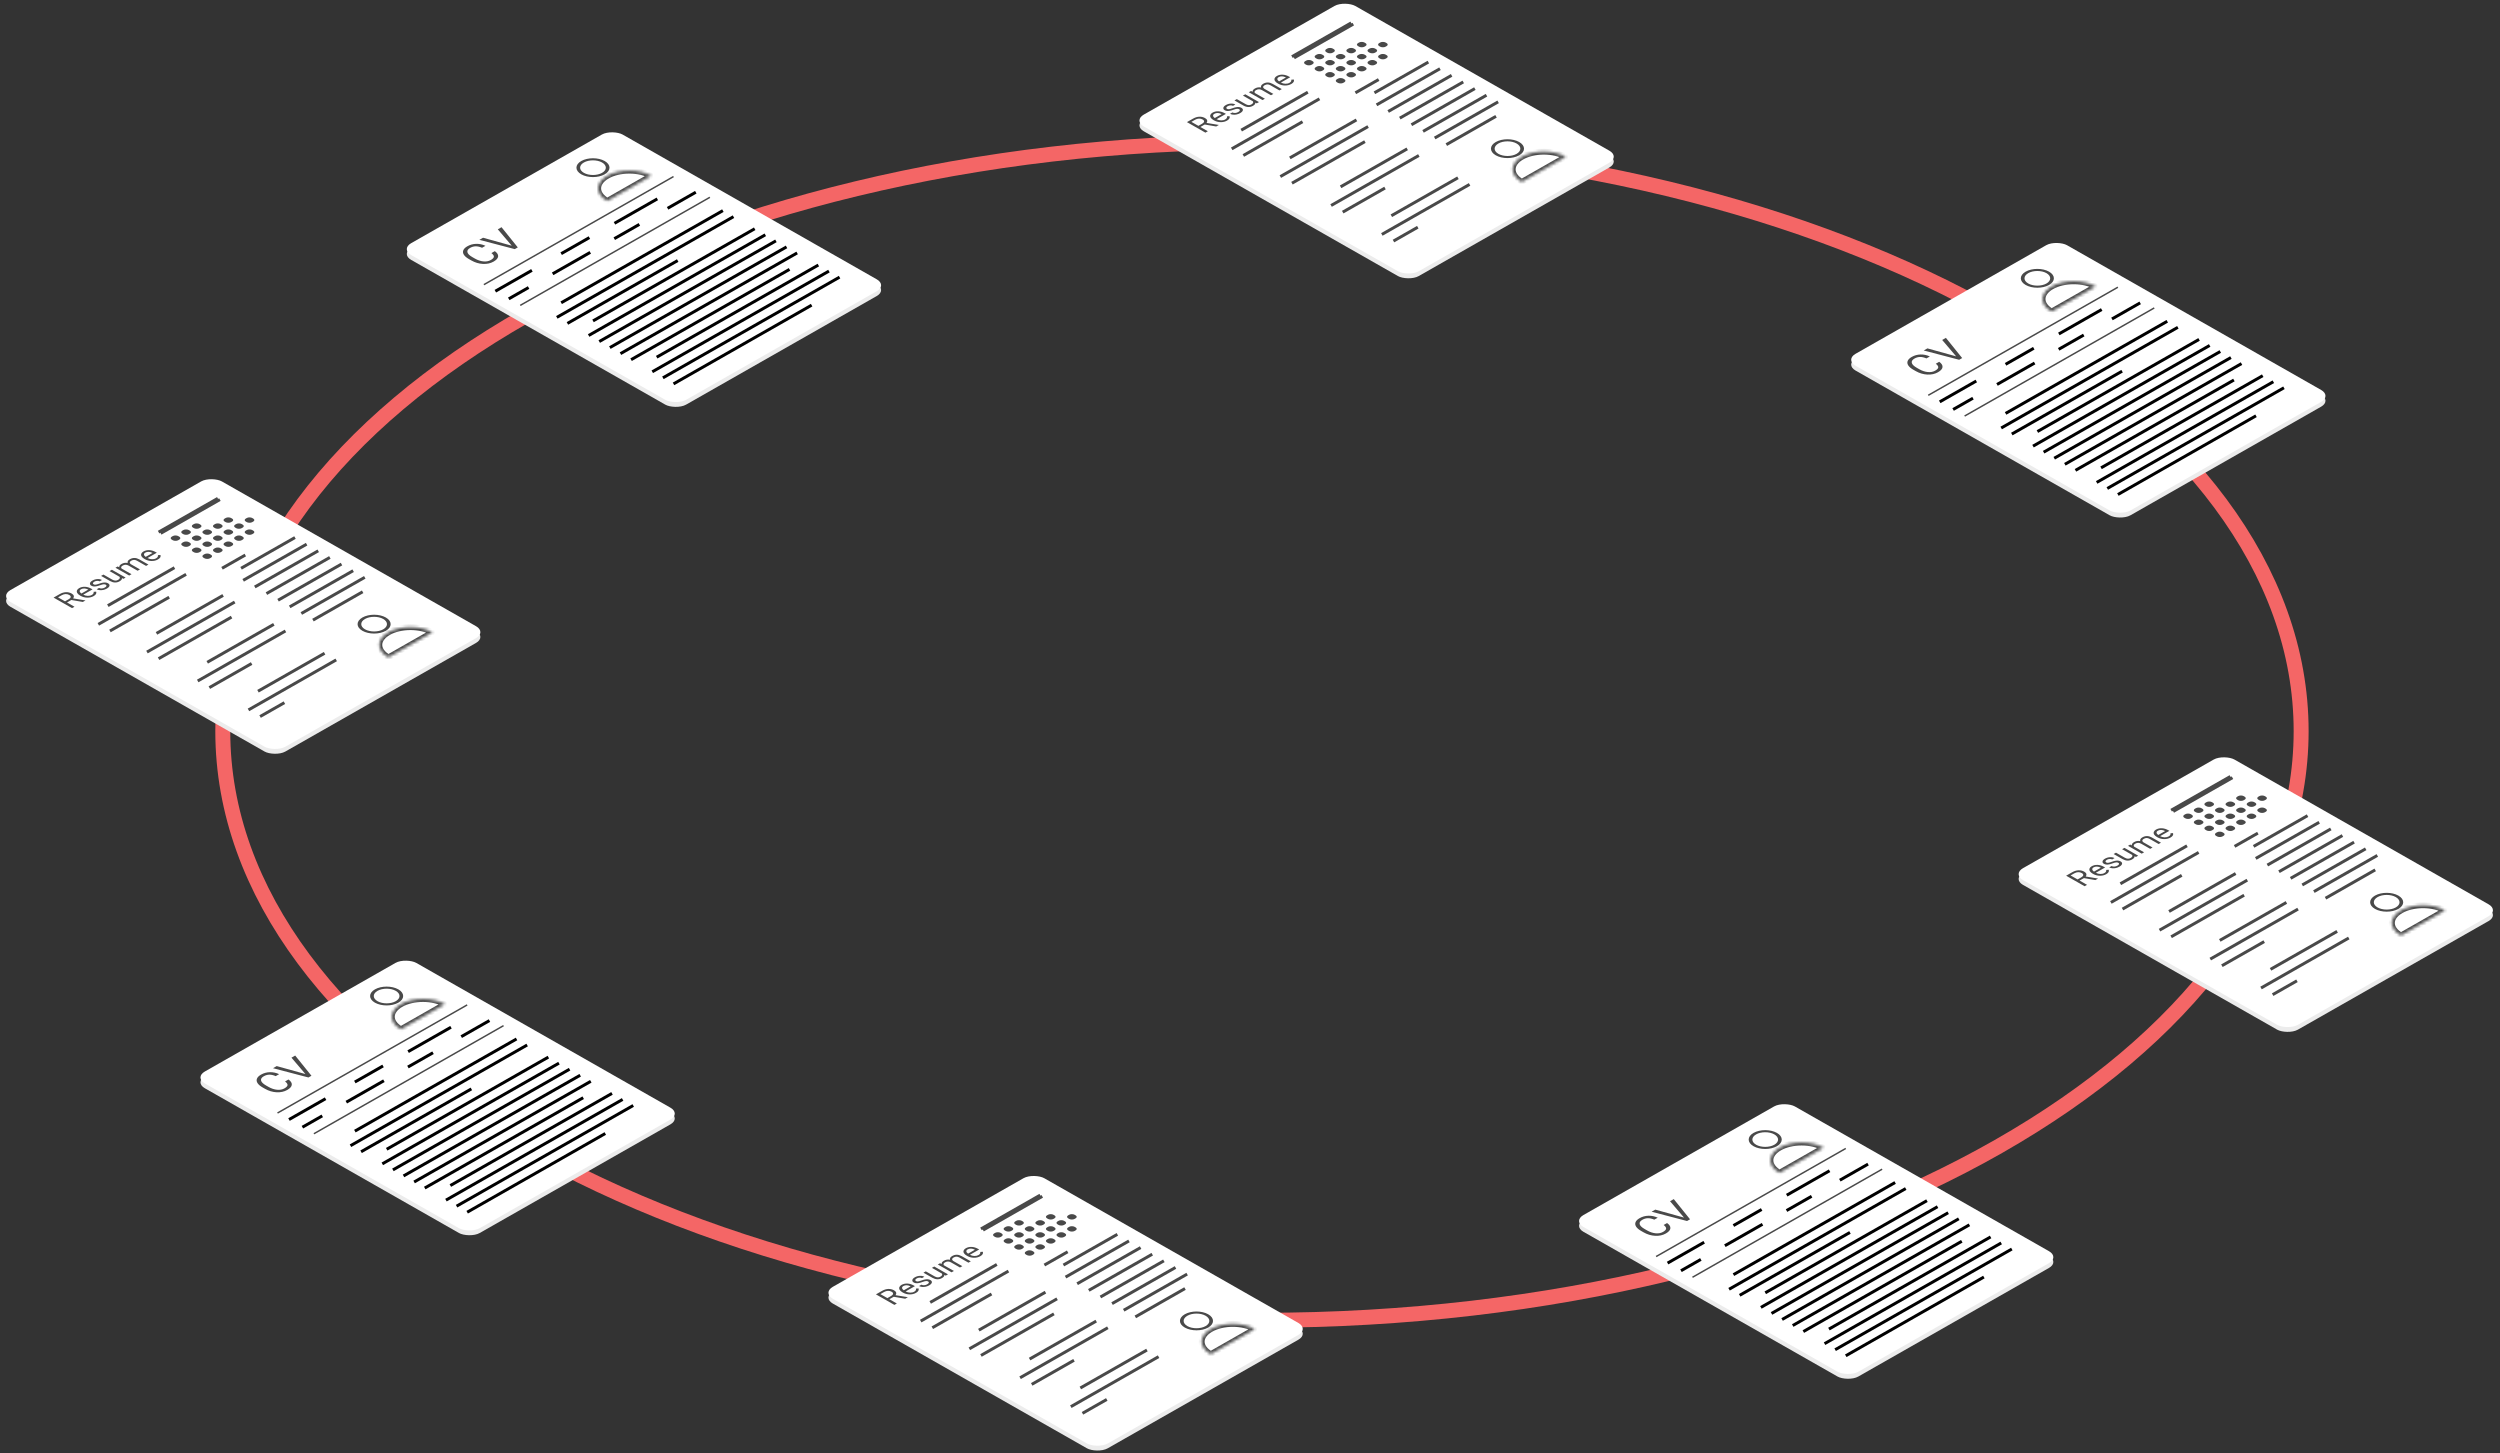 <svg width="836" height="486" viewBox="0 0 836 486" fill="none" xmlns="http://www.w3.org/2000/svg">
<rect x="0" y="0" width="836" height="486" fill="#333333" stroke="none"/>
<path d="M769.5 244.5C769.5 298.303 731.217 347.504 668.249 383.396C605.353 419.247 518.296 441.5 422 441.5C325.704 441.5 238.647 419.247 175.751 383.396C112.783 347.504 74.5 298.303 74.5 244.5C74.5 190.697 112.783 141.496 175.751 105.604C238.647 69.754 325.704 47.5 422 47.5C518.296 47.5 605.353 69.754 668.249 105.604C731.217 141.496 769.5 190.697 769.5 244.5Z" stroke="#F46666" stroke-width="5"/>
<rect width="81.391" height="105.808" rx="4" transform="matrix(0.869 -0.495 0.869 0.495 0 200.917)" fill="#ECECEC"/>
<rect width="81.391" height="105.808" rx="4" transform="matrix(0.869 -0.495 0.869 0.495 0 199.305)" fill="white"/>
<path d="M23.859 200.638L22.408 201.465L24.907 202.889L24.088 203.356L17.911 199.835L19.956 198.67C20.652 198.273 21.345 198.059 22.035 198.026C22.727 197.993 23.377 198.148 23.982 198.493C24.366 198.712 24.597 198.963 24.673 199.245C24.752 199.526 24.677 199.812 24.448 200.104L28.521 200.771L28.572 200.8L27.698 201.298L23.859 200.638ZM21.742 201.085L22.993 200.372C23.398 200.141 23.614 199.899 23.642 199.644C23.674 199.388 23.514 199.16 23.163 198.96C22.781 198.742 22.374 198.641 21.941 198.655C21.512 198.668 21.08 198.796 20.648 199.04L19.4 199.75L21.742 201.085ZM31.312 199.335C30.69 199.689 29.98 199.862 29.183 199.852C28.382 199.841 27.64 199.64 26.956 199.25L26.811 199.168C26.356 198.908 26.036 198.628 25.852 198.326C25.669 198.022 25.632 197.723 25.742 197.432C25.852 197.137 26.09 196.885 26.455 196.677C27.052 196.337 27.712 196.185 28.436 196.22C29.16 196.256 29.888 196.482 30.621 196.9L30.947 197.086L27.838 198.858C28.302 199.11 28.799 199.244 29.331 199.26C29.863 199.273 30.324 199.168 30.714 198.945C30.991 198.787 31.169 198.621 31.248 198.447C31.328 198.273 31.346 198.092 31.304 197.903L32.156 197.843C32.363 198.399 32.081 198.896 31.312 199.335ZM27.1 197.045C26.783 197.225 26.633 197.443 26.65 197.698C26.664 197.951 26.854 198.21 27.218 198.476L29.518 197.166L29.458 197.132C29.037 196.917 28.621 196.803 28.211 196.788C27.798 196.772 27.428 196.858 27.1 197.045ZM35.385 195.529C35.172 195.408 34.928 195.36 34.651 195.386C34.373 195.409 33.993 195.509 33.51 195.688C33.029 195.866 32.612 195.987 32.258 196.053C31.907 196.118 31.593 196.136 31.316 196.107C31.042 196.076 30.792 195.996 30.566 195.867C30.189 195.653 30.03 195.381 30.086 195.052C30.145 194.722 30.423 194.416 30.918 194.134C31.438 193.837 31.994 193.673 32.585 193.643C33.179 193.61 33.685 193.714 34.103 193.952L33.314 194.402C33.099 194.279 32.822 194.226 32.483 194.242C32.146 194.257 31.84 194.343 31.562 194.501C31.277 194.664 31.116 194.827 31.079 194.989C31.042 195.152 31.124 195.291 31.325 195.405C31.514 195.513 31.732 195.552 31.978 195.521C32.224 195.491 32.586 195.389 33.064 195.217C33.545 195.043 33.968 194.921 34.332 194.852C34.697 194.782 35.024 194.764 35.312 194.796C35.601 194.825 35.868 194.91 36.114 195.05C36.524 195.284 36.69 195.565 36.61 195.894C36.528 196.221 36.226 196.534 35.703 196.832C35.335 197.042 34.945 197.19 34.532 197.277C34.119 197.364 33.716 197.387 33.323 197.347C32.93 197.303 32.597 197.204 32.326 197.05L33.111 196.602C33.388 196.744 33.702 196.804 34.053 196.781C34.403 196.755 34.74 196.651 35.062 196.467C35.359 196.298 35.537 196.128 35.597 195.959C35.656 195.787 35.585 195.643 35.385 195.529ZM40.789 193.319C40.843 193.697 40.574 194.055 39.983 194.392C39.494 194.671 38.979 194.803 38.439 194.789C37.899 194.771 37.349 194.604 36.789 194.288L33.802 192.586L34.587 192.139L37.552 193.829C38.248 194.225 38.879 194.262 39.444 193.94C40.044 193.598 40.219 193.244 39.97 192.876L36.632 190.973L37.416 190.526L42.006 193.142L41.26 193.568L40.789 193.319ZM39.351 189.423L39.881 189.701C39.822 189.284 40.078 188.912 40.649 188.587C41.291 188.221 41.974 188.112 42.698 188.26C42.63 188.047 42.65 187.833 42.757 187.617C42.867 187.399 43.09 187.195 43.423 187.005C44.43 186.431 45.475 186.444 46.558 187.042L49.634 188.795L48.849 189.242L45.82 187.515C45.492 187.328 45.172 187.232 44.861 187.225C44.547 187.217 44.214 187.314 43.86 187.515C43.569 187.682 43.415 187.869 43.398 188.079C43.378 188.287 43.5 188.483 43.763 188.669L46.808 190.405L46.019 190.855L43.012 189.14C42.344 188.76 41.684 188.756 41.031 189.128C40.516 189.422 40.383 189.747 40.632 190.105L43.983 192.015L43.198 192.463L38.608 189.846L39.351 189.423ZM52.811 187.08C52.189 187.435 51.479 187.607 50.681 187.598C49.881 187.586 49.139 187.386 48.454 186.996L48.31 186.913C47.855 186.654 47.535 186.373 47.351 186.072C47.167 185.767 47.131 185.469 47.241 185.177C47.351 184.882 47.589 184.631 47.954 184.423C48.55 184.083 49.211 183.93 49.935 183.966C50.659 184.001 51.387 184.228 52.12 184.645L52.446 184.832L49.337 186.604C49.8 186.855 50.298 186.989 50.83 187.005C51.361 187.018 51.822 186.913 52.213 186.691C52.49 186.533 52.668 186.367 52.747 186.193C52.827 186.019 52.845 185.837 52.802 185.649L53.655 185.588C53.861 186.144 53.58 186.642 52.811 187.08ZM48.599 184.79C48.282 184.971 48.132 185.189 48.149 185.443C48.163 185.696 48.352 185.956 48.717 186.222L51.017 184.911L50.957 184.877C50.536 184.663 50.12 184.549 49.71 184.534C49.297 184.518 48.927 184.603 48.599 184.79Z" fill="#494949"/>
<path d="M36.062 202.529L58.336 189.833M32.88 208.777L62.225 192.05M36.769 210.994L56.568 199.708M52.326 211.8L74.6 199.104M49.144 218.047L78.489 201.32M53.033 220.264L77.428 206.358M69.296 221.473L91.57 208.777M66.114 227.72L95.459 210.994M70.003 229.937L84.145 221.876M86.267 231.146L108.541 218.45M83.085 237.393L112.43 220.667M86.974 239.61L95.106 234.975M53.033 177.943L72.832 166.658M53.74 178.346L73.539 167.061M74.246 190.035L82.024 185.601M80.61 190.035L98.641 179.757M81.317 194.065L102.53 181.974M85.206 196.282L106.419 184.191M89.095 198.499L110.308 186.407M92.984 200.716L114.198 188.624M96.873 202.933L118.087 190.841M100.762 205.149L121.976 193.058M104.652 207.366L121.269 197.894" stroke="#494949"/>
<rect width="2.442" height="2.442" rx="1" transform="matrix(0.869 -0.495 0.869 0.495 56.568 179.959)" fill="#494949"/>
<rect width="2.442" height="2.442" rx="1" transform="matrix(0.869 -0.495 0.869 0.495 60.104 177.943)" fill="#494949"/>
<rect width="2.442" height="2.442" rx="1" transform="matrix(0.869 -0.495 0.869 0.495 63.64 175.928)" fill="#494949"/>
<rect width="2.442" height="2.442" rx="1" transform="matrix(0.869 -0.495 0.869 0.495 60.104 181.974)" fill="#494949"/>
<rect width="2.442" height="2.442" rx="1" transform="matrix(0.869 -0.495 0.869 0.495 63.64 179.959)" fill="#494949"/>
<rect width="2.442" height="2.442" rx="1" transform="matrix(0.869 -0.495 0.869 0.495 67.175 177.943)" fill="#494949"/>
<rect width="2.442" height="2.442" rx="1" transform="matrix(0.869 -0.495 0.869 0.495 70.71 175.928)" fill="#494949"/>
<rect width="2.442" height="2.442" rx="1" transform="matrix(0.869 -0.495 0.869 0.495 74.246 173.913)" fill="#494949"/>
<rect width="2.442" height="2.442" rx="1" transform="matrix(0.869 -0.495 0.869 0.495 63.64 183.989)" fill="#494949"/>
<rect width="2.442" height="2.442" rx="1" transform="matrix(0.869 -0.495 0.869 0.495 67.175 181.974)" fill="#494949"/>
<rect width="2.442" height="2.442" rx="1" transform="matrix(0.869 -0.495 0.869 0.495 70.711 179.959)" fill="#494949"/>
<rect width="2.442" height="2.442" rx="1" transform="matrix(0.869 -0.495 0.869 0.495 74.246 177.943)" fill="#494949"/>
<rect width="2.442" height="2.442" rx="1" transform="matrix(0.869 -0.495 0.869 0.495 77.782 175.928)" fill="#494949"/>
<rect width="2.442" height="2.442" rx="1" transform="matrix(0.869 -0.495 0.869 0.495 81.317 173.913)" fill="#494949"/>
<rect width="2.442" height="2.442" rx="1" transform="matrix(0.869 -0.495 0.869 0.495 67.175 186.004)" fill="#494949"/>
<rect width="2.442" height="2.442" rx="1" transform="matrix(0.869 -0.495 0.869 0.495 70.711 183.989)" fill="#494949"/>
<rect width="2.442" height="2.442" rx="1" transform="matrix(0.869 -0.495 0.869 0.495 74.247 181.974)" fill="#494949"/>
<rect width="2.442" height="2.442" rx="1" transform="matrix(0.869 -0.495 0.869 0.495 77.782 179.959)" fill="#494949"/>
<rect width="2.442" height="2.442" rx="1" transform="matrix(0.869 -0.495 0.869 0.495 81.317 177.943)" fill="#494949"/>
<mask id="path-25-inside-1" fill="white">
<path d="M144.652 211.438C142.693 210.321 140.037 209.694 137.267 209.694C134.497 209.694 131.841 210.321 129.883 211.438C127.924 212.554 126.824 214.068 126.824 215.647C126.824 217.226 127.924 218.74 129.883 219.856L137.267 215.647L144.652 211.438Z"/>
</mask>
<path d="M144.652 211.438C142.693 210.321 140.037 209.694 137.267 209.694C134.497 209.694 131.841 210.321 129.883 211.438C127.924 212.554 126.824 214.068 126.824 215.647C126.824 217.226 127.924 218.74 129.883 219.856L137.267 215.647L144.652 211.438Z" stroke="#494949" stroke-width="2" mask="url(#path-25-inside-1)"/>
<circle r="4" transform="matrix(0.869 -0.495 0.869 0.495 125.104 208.714)" stroke="#494949"/>
<rect width="81.391" height="105.808" rx="4" transform="matrix(0.869 -0.495 0.869 0.495 673 293.917)" fill="#ECECEC"/>
<rect width="81.391" height="105.808" rx="4" transform="matrix(0.869 -0.495 0.869 0.495 673 292.305)" fill="white"/>
<path d="M696.859 293.638L695.408 294.465L697.907 295.889L697.088 296.356L690.912 292.835L692.957 291.67C693.652 291.273 694.345 291.059 695.035 291.026C695.728 290.993 696.377 291.148 696.982 291.493C697.367 291.712 697.597 291.963 697.674 292.245C697.753 292.526 697.678 292.812 697.449 293.104L701.521 293.771L701.572 293.8L700.698 294.298L696.859 293.638ZM694.742 294.085L695.994 293.372C696.398 293.141 696.615 292.899 696.643 292.644C696.674 292.388 696.514 292.16 696.164 291.96C695.782 291.742 695.375 291.641 694.942 291.655C694.512 291.668 694.081 291.796 693.648 292.04L692.401 292.75L694.742 294.085ZM704.313 292.335C703.69 292.689 702.981 292.862 702.183 292.852C701.383 292.841 700.64 292.64 699.956 292.25L699.812 292.168C699.356 291.908 699.037 291.628 698.853 291.326C698.669 291.022 698.632 290.723 698.743 290.432C698.853 290.137 699.091 289.885 699.455 289.677C700.052 289.337 700.712 289.185 701.436 289.22C702.16 289.256 702.889 289.482 703.621 289.9L703.948 290.086L700.838 291.858C701.302 292.11 701.8 292.244 702.332 292.26C702.863 292.273 703.324 292.168 703.714 291.945C703.992 291.787 704.17 291.621 704.249 291.447C704.328 291.273 704.346 291.092 704.304 290.903L705.157 290.843C705.363 291.399 705.082 291.896 704.313 292.335ZM700.1 290.045C699.783 290.225 699.634 290.443 699.651 290.698C699.665 290.951 699.854 291.21 700.219 291.476L702.518 290.166L702.459 290.132C702.037 289.917 701.622 289.803 701.212 289.788C700.799 289.772 700.428 289.858 700.1 290.045ZM708.385 288.529C708.173 288.408 707.928 288.36 707.651 288.386C707.374 288.409 706.994 288.509 706.51 288.688C706.029 288.866 705.612 288.987 705.259 289.053C704.908 289.118 704.594 289.136 704.317 289.107C704.042 289.076 703.792 288.996 703.566 288.867C703.19 288.653 703.03 288.381 703.087 288.052C703.146 287.722 703.423 287.416 703.918 287.134C704.438 286.837 704.994 286.673 705.585 286.643C706.179 286.61 706.685 286.714 707.104 286.952L706.315 287.402C706.1 287.279 705.823 287.226 705.483 287.242C705.147 287.257 704.84 287.343 704.563 287.501C704.277 287.664 704.116 287.827 704.079 287.989C704.042 288.152 704.124 288.291 704.325 288.405C704.515 288.513 704.733 288.552 704.979 288.521C705.225 288.491 705.587 288.389 706.065 288.217C706.545 288.043 706.968 287.921 707.333 287.852C707.698 287.782 708.024 287.764 708.313 287.796C708.601 287.825 708.869 287.91 709.115 288.05C709.525 288.284 709.69 288.565 709.611 288.894C709.529 289.221 709.226 289.534 708.703 289.832C708.335 290.042 707.945 290.19 707.532 290.277C707.119 290.364 706.716 290.387 706.323 290.347C705.93 290.303 705.598 290.204 705.326 290.05L706.111 289.602C706.388 289.744 706.702 289.804 707.053 289.781C707.404 289.755 707.74 289.651 708.063 289.467C708.36 289.298 708.538 289.128 708.597 288.959C708.656 288.787 708.586 288.643 708.385 288.529ZM713.789 286.319C713.843 286.697 713.574 287.055 712.983 287.392C712.494 287.671 711.979 287.803 711.439 287.789C710.899 287.771 710.349 287.604 709.789 287.288L706.803 285.586L707.587 285.139L710.553 286.829C711.248 287.225 711.879 287.262 712.445 286.94C713.044 286.598 713.22 286.244 712.971 285.876L709.632 283.973L710.417 283.526L715.007 286.142L714.26 286.568L713.789 286.319ZM712.351 282.423L712.882 282.701C712.822 282.284 713.078 281.912 713.649 281.587C714.291 281.221 714.974 281.112 715.698 281.26C715.63 281.047 715.65 280.833 715.758 280.617C715.868 280.399 716.09 280.195 716.424 280.005C717.43 279.431 718.475 279.444 719.559 280.042L722.634 281.795L721.849 282.242L718.82 280.515C718.492 280.328 718.173 280.232 717.862 280.225C717.548 280.217 717.214 280.314 716.861 280.515C716.569 280.682 716.415 280.869 716.398 281.079C716.378 281.287 716.5 281.483 716.763 281.669L719.809 283.405L719.02 283.855L716.012 282.14C715.345 281.76 714.684 281.756 714.031 282.128C713.516 282.422 713.384 282.747 713.632 283.105L716.984 285.015L716.199 285.463L711.609 282.846L712.351 282.423ZM725.811 280.08C725.189 280.435 724.479 280.607 723.682 280.598C722.882 280.586 722.139 280.386 721.455 279.996L721.311 279.913C720.855 279.654 720.536 279.373 720.352 279.072C720.168 278.767 720.131 278.469 720.242 278.177C720.352 277.882 720.589 277.631 720.954 277.423C721.551 277.083 722.211 276.93 722.935 276.966C723.659 277.001 724.387 277.228 725.12 277.645L725.447 277.832L722.337 279.604C722.801 279.855 723.299 279.989 723.83 280.005C724.362 280.018 724.823 279.913 725.213 279.691C725.49 279.533 725.669 279.367 725.748 279.193C725.827 279.019 725.845 278.837 725.803 278.649L726.656 278.588C726.862 279.144 726.581 279.642 725.811 280.08ZM721.599 277.79C721.282 277.971 721.132 278.189 721.149 278.443C721.164 278.696 721.353 278.956 721.718 279.222L724.017 277.911L723.958 277.877C723.536 277.663 723.121 277.549 722.71 277.534C722.298 277.518 721.927 277.603 721.599 277.79Z" fill="#494949"/>
<path d="M709.063 295.529L731.337 282.833M705.881 301.777L735.226 285.05M709.77 303.994L729.569 292.708M725.326 304.8L747.6 292.104M722.144 311.047L751.489 294.32M726.033 313.264L750.428 299.358M742.297 314.473L764.571 301.777M739.115 320.72L768.46 303.994M743.004 322.937L757.146 314.876M759.267 324.146L781.541 311.45M756.085 330.393L785.43 313.667M759.974 332.61L768.106 327.975M726.033 270.943L745.832 259.658M726.74 271.346L746.539 260.061M747.246 283.035L755.025 278.601M753.61 283.035L771.642 272.757M754.318 287.065L775.531 274.974M758.207 289.282L779.42 277.191M762.096 291.499L783.309 279.407M765.985 293.716L787.198 281.624M769.874 295.933L791.087 283.841M773.763 298.149L794.976 286.058M777.652 300.366L794.269 290.894" stroke="#494949"/>
<rect width="2.442" height="2.442" rx="1" transform="matrix(0.869 -0.495 0.869 0.495 729.568 272.959)" fill="#494949"/>
<rect width="2.442" height="2.442" rx="1" transform="matrix(0.869 -0.495 0.869 0.495 733.104 270.943)" fill="#494949"/>
<rect width="2.442" height="2.442" rx="1" transform="matrix(0.869 -0.495 0.869 0.495 736.64 268.928)" fill="#494949"/>
<rect width="2.442" height="2.442" rx="1" transform="matrix(0.869 -0.495 0.869 0.495 733.104 274.974)" fill="#494949"/>
<rect width="2.442" height="2.442" rx="1" transform="matrix(0.869 -0.495 0.869 0.495 736.64 272.959)" fill="#494949"/>
<rect width="2.442" height="2.442" rx="1" transform="matrix(0.869 -0.495 0.869 0.495 740.176 270.943)" fill="#494949"/>
<rect width="2.442" height="2.442" rx="1" transform="matrix(0.869 -0.495 0.869 0.495 743.711 268.928)" fill="#494949"/>
<rect width="2.442" height="2.442" rx="1" transform="matrix(0.869 -0.495 0.869 0.495 747.247 266.913)" fill="#494949"/>
<rect width="2.442" height="2.442" rx="1" transform="matrix(0.869 -0.495 0.869 0.495 736.64 276.989)" fill="#494949"/>
<rect width="2.442" height="2.442" rx="1" transform="matrix(0.869 -0.495 0.869 0.495 740.175 274.974)" fill="#494949"/>
<rect width="2.442" height="2.442" rx="1" transform="matrix(0.869 -0.495 0.869 0.495 743.711 272.959)" fill="#494949"/>
<rect width="2.442" height="2.442" rx="1" transform="matrix(0.869 -0.495 0.869 0.495 747.246 270.943)" fill="#494949"/>
<rect width="2.442" height="2.442" rx="1" transform="matrix(0.869 -0.495 0.869 0.495 750.782 268.928)" fill="#494949"/>
<rect width="2.442" height="2.442" rx="1" transform="matrix(0.869 -0.495 0.869 0.495 754.317 266.913)" fill="#494949"/>
<rect width="2.442" height="2.442" rx="1" transform="matrix(0.869 -0.495 0.869 0.495 740.175 279.004)" fill="#494949"/>
<rect width="2.442" height="2.442" rx="1" transform="matrix(0.869 -0.495 0.869 0.495 743.71 276.989)" fill="#494949"/>
<rect width="2.442" height="2.442" rx="1" transform="matrix(0.869 -0.495 0.869 0.495 747.246 274.974)" fill="#494949"/>
<rect width="2.442" height="2.442" rx="1" transform="matrix(0.869 -0.495 0.869 0.495 750.781 272.959)" fill="#494949"/>
<rect width="2.442" height="2.442" rx="1" transform="matrix(0.869 -0.495 0.869 0.495 754.317 270.943)" fill="#494949"/>
<mask id="path-50-inside-2" fill="white">
<path d="M817.651 304.438C815.692 303.321 813.036 302.694 810.266 302.694C807.497 302.694 804.84 303.321 802.882 304.438C800.923 305.554 799.823 307.068 799.823 308.647C799.823 310.226 800.923 311.74 802.882 312.856L810.266 308.647L817.651 304.438Z"/>
</mask>
<path d="M817.651 304.438C815.692 303.321 813.036 302.694 810.266 302.694C807.497 302.694 804.84 303.321 802.882 304.438C800.923 305.554 799.823 307.068 799.823 308.647C799.823 310.226 800.923 311.74 802.882 312.856L810.266 308.647L817.651 304.438Z" stroke="#494949" stroke-width="2" mask="url(#path-50-inside-2)"/>
<circle r="4" transform="matrix(0.869 -0.495 0.869 0.495 798.104 301.714)" stroke="#494949"/>
<rect width="81.391" height="105.808" rx="4" transform="matrix(0.869 -0.495 0.869 0.495 275 433.917)" fill="#ECECEC"/>
<rect width="81.391" height="105.808" rx="4" transform="matrix(0.869 -0.495 0.869 0.495 275 432.305)" fill="white"/>
<path d="M298.859 433.638L297.408 434.465L299.907 435.889L299.088 436.356L292.911 432.835L294.956 431.67C295.652 431.273 296.345 431.059 297.035 431.026C297.728 430.993 298.377 431.148 298.982 431.493C299.366 431.712 299.597 431.963 299.673 432.245C299.752 432.526 299.677 432.812 299.448 433.104L303.521 433.771L303.572 433.8L302.698 434.298L298.859 433.638ZM296.742 434.085L297.993 433.372C298.398 433.141 298.614 432.899 298.642 432.644C298.674 432.388 298.514 432.16 298.163 431.96C297.781 431.742 297.374 431.641 296.941 431.655C296.511 431.668 296.08 431.796 295.647 432.04L294.4 432.75L296.742 434.085ZM306.312 432.335C305.69 432.689 304.98 432.862 304.183 432.852C303.382 432.841 302.64 432.64 301.955 432.25L301.811 432.168C301.356 431.908 301.036 431.628 300.853 431.326C300.669 431.022 300.632 430.723 300.742 430.432C300.853 430.137 301.09 429.885 301.455 429.677C302.052 429.337 302.712 429.185 303.436 429.22C304.16 429.256 304.888 429.482 305.621 429.9L305.947 430.086L302.838 431.858C303.302 432.11 303.799 432.244 304.331 432.26C304.863 432.273 305.324 432.168 305.714 431.945C305.991 431.787 306.169 431.621 306.248 431.447C306.328 431.273 306.346 431.092 306.304 430.903L307.156 430.843C307.363 431.399 307.081 431.896 306.312 432.335ZM302.1 430.045C301.783 430.225 301.633 430.443 301.65 430.698C301.664 430.951 301.854 431.21 302.218 431.476L304.518 430.166L304.458 430.132C304.037 429.917 303.621 429.803 303.211 429.788C302.798 429.772 302.428 429.858 302.1 430.045ZM310.384 428.529C310.172 428.408 309.928 428.36 309.651 428.386C309.373 428.409 308.993 428.509 308.509 428.688C308.029 428.866 307.612 428.987 307.258 429.053C306.907 429.118 306.593 429.136 306.316 429.107C306.042 429.076 305.792 428.996 305.565 428.867C305.189 428.653 305.03 428.381 305.086 428.052C305.146 427.722 305.423 427.416 305.918 427.134C306.438 426.837 306.994 426.673 307.585 426.643C308.179 426.61 308.685 426.714 309.103 426.952L308.314 427.402C308.099 427.279 307.822 427.226 307.483 427.242C307.146 427.257 306.84 427.343 306.562 427.501C306.277 427.664 306.116 427.827 306.079 427.989C306.042 428.152 306.124 428.291 306.325 428.405C306.514 428.513 306.732 428.552 306.978 428.521C307.224 428.491 307.586 428.389 308.064 428.217C308.545 428.043 308.968 427.921 309.332 427.852C309.697 427.782 310.024 427.764 310.312 427.796C310.601 427.825 310.868 427.91 311.114 428.05C311.524 428.284 311.69 428.565 311.61 428.894C311.528 429.221 311.226 429.534 310.703 429.832C310.335 430.042 309.945 430.19 309.532 430.277C309.119 430.364 308.716 430.387 308.323 430.347C307.93 430.303 307.597 430.204 307.326 430.05L308.111 429.602C308.388 429.744 308.702 429.804 309.052 429.781C309.403 429.755 309.74 429.651 310.062 429.467C310.359 429.298 310.537 429.128 310.597 428.959C310.656 428.787 310.585 428.643 310.384 428.529ZM315.789 426.319C315.843 426.697 315.574 427.055 314.983 427.392C314.494 427.671 313.979 427.803 313.439 427.789C312.899 427.771 312.349 427.604 311.789 427.288L308.802 425.586L309.587 425.139L312.552 426.829C313.248 427.225 313.879 427.262 314.444 426.94C315.044 426.598 315.219 426.244 314.97 425.876L311.632 423.973L312.416 423.526L317.006 426.142L316.26 426.568L315.789 426.319ZM314.351 422.423L314.881 422.701C314.822 422.284 315.078 421.912 315.649 421.587C316.291 421.221 316.974 421.112 317.698 421.26C317.63 421.047 317.65 420.833 317.757 420.617C317.867 420.399 318.089 420.195 318.423 420.005C319.43 419.431 320.475 419.444 321.558 420.042L324.634 421.795L323.849 422.242L320.82 420.515C320.492 420.328 320.172 420.232 319.861 420.225C319.547 420.217 319.214 420.314 318.86 420.515C318.569 420.682 318.415 420.869 318.398 421.079C318.378 421.287 318.5 421.483 318.763 421.669L321.808 423.405L321.019 423.855L318.012 422.14C317.344 421.76 316.684 421.756 316.031 422.128C315.516 422.422 315.383 422.747 315.632 423.105L318.983 425.015L318.198 425.463L313.608 422.846L314.351 422.423ZM327.811 420.08C327.189 420.435 326.479 420.607 325.681 420.598C324.881 420.586 324.139 420.386 323.454 419.996L323.31 419.913C322.855 419.654 322.535 419.373 322.351 419.072C322.168 418.767 322.131 418.469 322.241 418.177C322.351 417.882 322.589 417.631 322.954 417.423C323.55 417.083 324.211 416.93 324.935 416.966C325.659 417.001 326.387 417.228 327.119 417.645L327.446 417.832L324.337 419.604C324.8 419.855 325.298 419.989 325.83 420.005C326.362 420.018 326.823 419.913 327.213 419.691C327.49 419.533 327.668 419.367 327.747 419.193C327.826 419.019 327.845 418.837 327.802 418.649L328.655 418.588C328.862 419.144 328.58 419.642 327.811 420.08ZM323.599 417.79C323.282 417.971 323.132 418.189 323.149 418.443C323.163 418.696 323.352 418.956 323.717 419.222L326.017 417.911L325.957 417.877C325.536 417.663 325.12 417.549 324.71 417.534C324.297 417.518 323.927 417.603 323.599 417.79Z" fill="#494949"/>
<path d="M311.062 435.529L333.336 422.833M307.88 441.777L337.225 425.05M311.769 443.994L331.568 432.708M327.326 444.8L349.6 432.104M324.144 451.047L353.489 434.32M328.033 453.264L352.428 439.358M344.296 454.473L366.57 441.777M341.114 460.72L370.459 443.994M345.003 462.937L359.145 454.876M361.267 464.146L383.541 451.45M358.085 470.393L387.43 453.667M361.974 472.61L370.106 467.975M328.033 410.943L347.832 399.658M328.74 411.346L348.539 400.061M349.246 423.035L357.024 418.601M355.61 423.035L373.641 412.757M356.317 427.065L377.53 414.974M360.206 429.282L381.419 417.191M364.095 431.499L385.308 419.407M367.984 433.716L389.198 421.624M371.873 435.933L393.087 423.841M375.762 438.149L396.976 426.058M379.652 440.366L396.269 430.894" stroke="#494949"/>
<rect width="2.442" height="2.442" rx="1" transform="matrix(0.869 -0.495 0.869 0.495 331.568 412.959)" fill="#494949"/>
<rect width="2.442" height="2.442" rx="1" transform="matrix(0.869 -0.495 0.869 0.495 335.104 410.943)" fill="#494949"/>
<rect width="2.442" height="2.442" rx="1" transform="matrix(0.869 -0.495 0.869 0.495 338.64 408.928)" fill="#494949"/>
<rect width="2.442" height="2.442" rx="1" transform="matrix(0.869 -0.495 0.869 0.495 335.104 414.974)" fill="#494949"/>
<rect width="2.442" height="2.442" rx="1" transform="matrix(0.869 -0.495 0.869 0.495 338.64 412.959)" fill="#494949"/>
<rect width="2.442" height="2.442" rx="1" transform="matrix(0.869 -0.495 0.869 0.495 342.175 410.943)" fill="#494949"/>
<rect width="2.442" height="2.442" rx="1" transform="matrix(0.869 -0.495 0.869 0.495 345.71 408.928)" fill="#494949"/>
<rect width="2.442" height="2.442" rx="1" transform="matrix(0.869 -0.495 0.869 0.495 349.246 406.913)" fill="#494949"/>
<rect width="2.442" height="2.442" rx="1" transform="matrix(0.869 -0.495 0.869 0.495 338.64 416.989)" fill="#494949"/>
<rect width="2.442" height="2.442" rx="1" transform="matrix(0.869 -0.495 0.869 0.495 342.175 414.974)" fill="#494949"/>
<rect width="2.442" height="2.442" rx="1" transform="matrix(0.869 -0.495 0.869 0.495 345.711 412.959)" fill="#494949"/>
<rect width="2.442" height="2.442" rx="1" transform="matrix(0.869 -0.495 0.869 0.495 349.246 410.943)" fill="#494949"/>
<rect width="2.442" height="2.442" rx="1" transform="matrix(0.869 -0.495 0.869 0.495 352.782 408.928)" fill="#494949"/>
<rect width="2.442" height="2.442" rx="1" transform="matrix(0.869 -0.495 0.869 0.495 356.317 406.913)" fill="#494949"/>
<rect width="2.442" height="2.442" rx="1" transform="matrix(0.869 -0.495 0.869 0.495 342.175 419.004)" fill="#494949"/>
<rect width="2.442" height="2.442" rx="1" transform="matrix(0.869 -0.495 0.869 0.495 345.711 416.989)" fill="#494949"/>
<rect width="2.442" height="2.442" rx="1" transform="matrix(0.869 -0.495 0.869 0.495 349.247 414.974)" fill="#494949"/>
<rect width="2.442" height="2.442" rx="1" transform="matrix(0.869 -0.495 0.869 0.495 352.782 412.959)" fill="#494949"/>
<rect width="2.442" height="2.442" rx="1" transform="matrix(0.869 -0.495 0.869 0.495 356.317 410.943)" fill="#494949"/>
<mask id="path-75-inside-3" fill="white">
<path d="M419.652 444.438C417.693 443.321 415.037 442.694 412.267 442.694C409.497 442.694 406.841 443.321 404.883 444.438C402.924 445.554 401.824 447.068 401.824 448.647C401.824 450.226 402.924 451.74 404.883 452.856L412.267 448.647L419.652 444.438Z"/>
</mask>
<path d="M419.652 444.438C417.693 443.321 415.037 442.694 412.267 442.694C409.497 442.694 406.841 443.321 404.883 444.438C402.924 445.554 401.824 447.068 401.824 448.647C401.824 450.226 402.924 451.74 404.883 452.856L412.267 448.647L419.652 444.438Z" stroke="#494949" stroke-width="2" mask="url(#path-75-inside-3)"/>
<circle r="4" transform="matrix(0.869 -0.495 0.869 0.495 400.104 441.714)" stroke="#494949"/>
<rect width="81.391" height="105.808" rx="4" transform="matrix(0.869 -0.495 0.869 0.495 379 41.917)" fill="#ECECEC"/>
<rect width="81.391" height="105.808" rx="4" transform="matrix(0.869 -0.495 0.869 0.495 379 40.305)" fill="white"/>
<path d="M402.859 41.638L401.408 42.465L403.907 43.889L403.088 44.356L396.911 40.835L398.956 39.67C399.652 39.273 400.345 39.059 401.035 39.026C401.728 38.993 402.377 39.148 402.982 39.493C403.366 39.712 403.597 39.963 403.673 40.245C403.752 40.526 403.677 40.812 403.448 41.103L407.521 41.771L407.572 41.8L406.698 42.298L402.859 41.638ZM400.742 42.085L401.993 41.372C402.398 41.141 402.614 40.899 402.642 40.644C402.674 40.388 402.514 40.16 402.163 39.96C401.781 39.742 401.374 39.641 400.941 39.655C400.511 39.668 400.08 39.796 399.647 40.04L398.4 40.751L400.742 42.085ZM410.312 40.335C409.69 40.689 408.98 40.862 408.183 40.852C407.382 40.841 406.64 40.64 405.955 40.25L405.811 40.168C405.356 39.908 405.036 39.628 404.853 39.326C404.669 39.022 404.632 38.723 404.742 38.432C404.853 38.137 405.09 37.885 405.455 37.677C406.052 37.337 406.712 37.185 407.436 37.22C408.16 37.256 408.888 37.482 409.621 37.9L409.947 38.086L406.838 39.858C407.302 40.11 407.799 40.243 408.331 40.26C408.863 40.273 409.324 40.168 409.714 39.945C409.991 39.787 410.169 39.621 410.248 39.447C410.328 39.273 410.346 39.092 410.304 38.903L411.156 38.843C411.363 39.399 411.081 39.896 410.312 40.335ZM406.1 38.045C405.783 38.225 405.633 38.443 405.65 38.698C405.664 38.951 405.854 39.21 406.218 39.476L408.518 38.166L408.458 38.132C408.037 37.917 407.621 37.803 407.211 37.788C406.798 37.772 406.428 37.858 406.1 38.045ZM414.384 36.529C414.172 36.408 413.928 36.36 413.651 36.386C413.373 36.409 412.993 36.509 412.509 36.688C412.029 36.866 411.612 36.987 411.258 37.053C410.907 37.118 410.593 37.136 410.316 37.107C410.042 37.076 409.792 36.996 409.565 36.867C409.189 36.653 409.03 36.381 409.086 36.052C409.146 35.722 409.423 35.416 409.918 35.133C410.438 34.837 410.994 34.673 411.585 34.643C412.179 34.61 412.685 34.714 413.103 34.952L412.314 35.402C412.099 35.279 411.822 35.226 411.483 35.242C411.146 35.257 410.84 35.343 410.562 35.501C410.277 35.664 410.116 35.827 410.079 35.989C410.042 36.152 410.124 36.291 410.325 36.405C410.514 36.513 410.732 36.552 410.978 36.521C411.224 36.491 411.586 36.389 412.064 36.217C412.545 36.043 412.968 35.921 413.332 35.852C413.697 35.782 414.024 35.764 414.312 35.796C414.601 35.825 414.868 35.91 415.114 36.05C415.524 36.284 415.69 36.565 415.61 36.894C415.528 37.221 415.226 37.534 414.703 37.832C414.335 38.041 413.945 38.19 413.532 38.277C413.119 38.364 412.716 38.387 412.323 38.347C411.93 38.303 411.597 38.204 411.326 38.05L412.111 37.602C412.388 37.744 412.702 37.804 413.052 37.781C413.403 37.755 413.74 37.651 414.062 37.467C414.359 37.298 414.537 37.128 414.597 36.959C414.656 36.787 414.585 36.643 414.384 36.529ZM419.789 34.319C419.843 34.697 419.574 35.055 418.983 35.392C418.494 35.671 417.979 35.803 417.439 35.789C416.899 35.771 416.349 35.604 415.789 35.288L412.802 33.586L413.587 33.139L416.552 34.829C417.248 35.225 417.879 35.263 418.444 34.94C419.044 34.598 419.219 34.244 418.97 33.876L415.632 31.973L416.416 31.526L421.006 34.142L420.26 34.568L419.789 34.319ZM418.351 30.423L418.881 30.701C418.822 30.284 419.078 29.912 419.649 29.587C420.291 29.221 420.974 29.112 421.698 29.26C421.63 29.047 421.65 28.833 421.757 28.617C421.867 28.399 422.089 28.195 422.423 28.005C423.43 27.431 424.475 27.444 425.558 28.042L428.634 29.795L427.849 30.242L424.82 28.515C424.492 28.328 424.172 28.232 423.861 28.225C423.547 28.217 423.214 28.314 422.86 28.515C422.569 28.681 422.415 28.869 422.398 29.079C422.378 29.287 422.5 29.483 422.763 29.669L425.808 31.405L425.019 31.855L422.012 30.14C421.344 29.76 420.684 29.756 420.031 30.128C419.516 30.422 419.383 30.747 419.632 31.105L422.983 33.015L422.198 33.463L417.608 30.846L418.351 30.423ZM431.811 28.08C431.189 28.435 430.479 28.607 429.681 28.598C428.881 28.586 428.139 28.386 427.454 27.996L427.31 27.913C426.855 27.654 426.535 27.373 426.351 27.072C426.168 26.767 426.131 26.469 426.241 26.177C426.351 25.882 426.589 25.631 426.954 25.423C427.55 25.083 428.211 24.93 428.935 24.966C429.659 25.001 430.387 25.228 431.119 25.645L431.446 25.831L428.337 27.604C428.8 27.855 429.298 27.989 429.83 28.005C430.362 28.018 430.823 27.913 431.213 27.691C431.49 27.533 431.668 27.367 431.747 27.193C431.826 27.019 431.845 26.837 431.802 26.649L432.655 26.588C432.862 27.145 432.58 27.642 431.811 28.08ZM427.599 25.79C427.282 25.971 427.132 26.189 427.149 26.443C427.163 26.696 427.352 26.956 427.717 27.222L430.017 25.911L429.957 25.878C429.536 25.663 429.12 25.549 428.71 25.534C428.297 25.518 427.927 25.603 427.599 25.79Z" fill="#494949"/>
<path d="M415.062 43.529L437.336 30.833M411.88 49.777L441.225 33.05M415.769 51.993L435.568 40.708M431.326 52.8L453.6 40.103M428.144 59.047L457.489 42.32M432.033 61.264L456.428 47.358M448.296 62.473L470.57 49.777M445.114 68.72L474.459 51.993M449.003 70.937L463.145 62.876M465.267 72.146L487.541 59.45M462.085 78.393L491.43 61.667M465.974 80.61L474.106 75.975M432.033 18.943L451.832 7.658M432.74 19.346L452.539 8.061M453.246 31.035L461.024 26.601M459.61 31.035L477.641 20.757M460.317 35.065L481.53 22.974M464.206 37.282L485.419 25.191M468.095 39.499L489.308 27.407M471.984 41.716L493.198 29.624M475.873 43.932L497.087 31.841M479.762 46.149L500.976 34.058M483.652 48.366L500.269 38.894" stroke="#494949"/>
<rect width="2.442" height="2.442" rx="1" transform="matrix(0.869 -0.495 0.869 0.495 435.568 20.959)" fill="#494949"/>
<rect width="2.442" height="2.442" rx="1" transform="matrix(0.869 -0.495 0.869 0.495 439.104 18.943)" fill="#494949"/>
<rect width="2.442" height="2.442" rx="1" transform="matrix(0.869 -0.495 0.869 0.495 442.64 16.928)" fill="#494949"/>
<rect width="2.442" height="2.442" rx="1" transform="matrix(0.869 -0.495 0.869 0.495 439.104 22.974)" fill="#494949"/>
<rect width="2.442" height="2.442" rx="1" transform="matrix(0.869 -0.495 0.869 0.495 442.64 20.959)" fill="#494949"/>
<rect width="2.442" height="2.442" rx="1" transform="matrix(0.869 -0.495 0.869 0.495 446.175 18.943)" fill="#494949"/>
<rect width="2.442" height="2.442" rx="1" transform="matrix(0.869 -0.495 0.869 0.495 449.71 16.928)" fill="#494949"/>
<rect width="2.442" height="2.442" rx="1" transform="matrix(0.869 -0.495 0.869 0.495 453.246 14.913)" fill="#494949"/>
<rect width="2.442" height="2.442" rx="1" transform="matrix(0.869 -0.495 0.869 0.495 442.64 24.989)" fill="#494949"/>
<rect width="2.442" height="2.442" rx="1" transform="matrix(0.869 -0.495 0.869 0.495 446.175 22.974)" fill="#494949"/>
<rect width="2.442" height="2.442" rx="1" transform="matrix(0.869 -0.495 0.869 0.495 449.711 20.959)" fill="#494949"/>
<rect width="2.442" height="2.442" rx="1" transform="matrix(0.869 -0.495 0.869 0.495 453.246 18.943)" fill="#494949"/>
<rect width="2.442" height="2.442" rx="1" transform="matrix(0.869 -0.495 0.869 0.495 456.782 16.928)" fill="#494949"/>
<rect width="2.442" height="2.442" rx="1" transform="matrix(0.869 -0.495 0.869 0.495 460.317 14.913)" fill="#494949"/>
<rect width="2.442" height="2.442" rx="1" transform="matrix(0.869 -0.495 0.869 0.495 446.175 27.004)" fill="#494949"/>
<rect width="2.442" height="2.442" rx="1" transform="matrix(0.869 -0.495 0.869 0.495 449.711 24.989)" fill="#494949"/>
<rect width="2.442" height="2.442" rx="1" transform="matrix(0.869 -0.495 0.869 0.495 453.247 22.974)" fill="#494949"/>
<rect width="2.442" height="2.442" rx="1" transform="matrix(0.869 -0.495 0.869 0.495 456.782 20.959)" fill="#494949"/>
<rect width="2.442" height="2.442" rx="1" transform="matrix(0.869 -0.495 0.869 0.495 460.317 18.943)" fill="#494949"/>
<mask id="path-100-inside-4" fill="white">
<path d="M523.652 52.438C521.693 51.321 519.037 50.694 516.267 50.694C513.497 50.694 510.841 51.321 508.883 52.438C506.924 53.554 505.824 55.068 505.824 56.647C505.824 58.226 506.924 59.74 508.883 60.856L516.267 56.647L523.652 52.438Z"/>
</mask>
<path d="M523.652 52.438C521.693 51.321 519.037 50.694 516.267 50.694C513.497 50.694 510.841 51.321 508.883 52.438C506.924 53.554 505.824 55.068 505.824 56.647C505.824 58.226 506.924 59.74 508.883 60.856L516.267 56.647L523.652 52.438Z" stroke="#494949" stroke-width="2" mask="url(#path-100-inside-4)"/>
<circle r="4" transform="matrix(0.869 -0.495 0.869 0.495 504.104 49.714)" stroke="#494949"/>
<rect width="81.391" height="105.808" rx="4" transform="matrix(0.869 -0.495 0.869 0.495 134 84.917)" fill="#ECECEC"/>
<rect width="81.391" height="105.808" rx="4" transform="matrix(0.869 -0.495 0.869 0.495 134 83.305)" fill="white"/>
<path d="M165.471 83.981C166.278 84.563 166.647 85.159 166.575 85.769C166.504 86.373 165.997 86.944 165.055 87.481C164.034 88.064 162.848 88.322 161.498 88.257C160.151 88.189 158.865 87.805 157.637 87.106L156.806 86.632C156.002 86.174 155.438 85.689 155.113 85.18C154.793 84.667 154.733 84.168 154.935 83.683C155.133 83.196 155.578 82.755 156.271 82.36C157.19 81.836 158.184 81.563 159.253 81.54C160.318 81.516 161.349 81.736 162.347 82.201L161.201 82.854C160.413 82.518 159.698 82.356 159.057 82.37C158.419 82.381 157.804 82.556 157.21 82.894C156.481 83.31 156.178 83.789 156.301 84.333C156.428 84.875 156.988 85.429 157.982 85.995L158.819 86.473C159.757 87.007 160.7 87.321 161.646 87.414C162.592 87.506 163.418 87.352 164.123 86.95C164.756 86.589 165.099 86.231 165.15 85.877C165.201 85.518 164.926 85.104 164.325 84.635L165.471 83.981ZM171.125 82.16L166.463 76.686L167.71 75.975L173.15 82.732L172.14 83.308L160.292 80.203L161.533 79.496L171.125 82.16Z" fill="#494949"/>
<mask id="path-105-inside-5" fill="white">
<path d="M217.837 58.792C215.879 57.676 213.223 57.049 210.453 57.049C207.683 57.049 205.027 57.676 203.068 58.792C201.11 59.909 200.009 61.423 200.009 63.002C200.009 64.581 201.11 66.095 203.068 67.211L210.453 63.002L217.837 58.792Z"/>
</mask>
<path d="M217.837 58.792C215.879 57.676 213.223 57.049 210.453 57.049C207.683 57.049 205.027 57.676 203.068 58.792C201.11 59.909 200.009 61.423 200.009 63.002C200.009 64.581 201.11 66.095 203.068 67.211L210.453 63.002L217.837 58.792Z" stroke="#494949" stroke-width="2" mask="url(#path-105-inside-5)"/>
<circle r="4" transform="matrix(0.869 -0.495 0.869 0.495 198.29 56.069)" stroke="#494949"/>
<path d="M165.642 97.379L177.872 90.408M187.657 84.831L197.092 79.452M205.479 74.672L219.807 66.505M170.123 99.933L176.762 96.149M184.8 91.568L197.38 84.397M205.417 79.816L213.804 75.035M223.239 69.657L232.675 64.279" stroke="black"/>
<path d="M161.801 95.19L225.222 59.04" stroke="#494949" stroke-width="0.5"/>
<path d="M173.964 102.123L237.385 65.973" stroke="#494949" stroke-width="0.5"/>
<path d="M187.664 101.246L241.728 70.43M186.199 106.126L245.276 72.452M189.746 108.148L226.625 87.127M198.306 107.313L252.371 76.496M196.841 112.192L255.918 78.518M200.389 114.214L259.466 80.54M203.936 116.236L263.013 82.562M207.484 118.258L266.561 84.584M211.031 120.28L264.022 90.076M219.592 119.445L273.656 88.629M218.126 124.324L277.203 90.651M221.674 126.346L280.751 92.673M225.221 128.369L271.409 102.042" stroke="black"/>
<rect width="81.391" height="105.808" rx="4" transform="matrix(0.869 -0.495 0.869 0.495 617 121.917)" fill="#ECECEC"/>
<rect width="81.391" height="105.808" rx="4" transform="matrix(0.869 -0.495 0.869 0.495 617 120.305)" fill="white"/>
<path d="M648.471 120.981C649.279 121.563 649.647 122.159 649.576 122.769C649.505 123.373 648.998 123.944 648.055 124.481C647.034 125.064 645.848 125.322 644.498 125.257C643.152 125.189 641.865 124.805 640.638 124.106L639.806 123.632C639.003 123.174 638.438 122.69 638.114 122.18C637.793 121.667 637.734 121.168 637.936 120.683C638.134 120.196 638.579 119.755 639.272 119.36C640.19 118.836 641.184 118.563 642.253 118.54C643.318 118.516 644.35 118.736 645.347 119.201L644.201 119.854C643.413 119.518 642.699 119.356 642.057 119.37C641.42 119.381 640.804 119.556 640.21 119.895C639.482 120.31 639.179 120.789 639.302 121.333C639.428 121.875 639.988 122.429 640.982 122.995L641.82 123.473C642.758 124.008 643.7 124.321 644.647 124.414C645.593 124.506 646.418 124.352 647.123 123.95C647.757 123.589 648.099 123.231 648.151 122.877C648.202 122.518 647.927 122.104 647.325 121.634L648.471 120.981ZM654.125 119.16L649.463 113.686L650.71 112.975L656.15 119.732L655.141 120.308L643.292 117.203L644.534 116.496L654.125 119.16Z" fill="#494949"/>
<mask id="path-114-inside-6" fill="white">
<path d="M700.836 95.793C698.878 94.676 696.222 94.049 693.452 94.049C690.682 94.049 688.026 94.676 686.067 95.793C684.109 96.909 683.008 98.423 683.008 100.002C683.008 101.581 684.109 103.095 686.067 104.211L693.452 100.002L700.836 95.793Z"/>
</mask>
<path d="M700.836 95.793C698.878 94.676 696.222 94.049 693.452 94.049C690.682 94.049 688.026 94.676 686.067 95.793C684.109 96.909 683.008 98.423 683.008 100.002C683.008 101.581 684.109 103.095 686.067 104.211L693.452 100.002L700.836 95.793Z" stroke="#494949" stroke-width="2" mask="url(#path-114-inside-6)"/>
<circle r="4" transform="matrix(0.869 -0.495 0.869 0.495 681.29 93.069)" stroke="#494949"/>
<path d="M648.642 134.379L660.872 127.408M670.657 121.83L680.092 116.452M688.479 111.672L702.807 103.505M653.123 136.933L659.762 133.149M667.8 128.568L680.38 121.397M688.417 116.816L696.804 112.035M706.239 106.657L715.675 101.279" stroke="black"/>
<path d="M644.801 132.19L708.222 96.04" stroke="#494949" stroke-width="0.5"/>
<path d="M656.964 139.123L720.385 102.973" stroke="#494949" stroke-width="0.5"/>
<path d="M670.664 138.246L724.728 107.43M669.199 143.126L728.276 109.452M672.746 145.148L709.625 124.127M681.306 144.313L735.371 113.496M679.841 149.192L738.918 115.518M683.389 151.214L742.466 117.54M686.936 153.236L746.013 119.562M690.484 155.258L749.561 121.584M694.031 157.28L747.022 127.076M702.592 156.445L756.656 125.629M701.126 161.324L760.203 127.651M704.674 163.346L763.751 129.673M708.221 165.369L754.409 139.042" stroke="black"/>
<rect width="81.391" height="105.808" rx="4" transform="matrix(0.869 -0.495 0.869 0.495 65 361.917)" fill="#ECECEC"/>
<rect width="81.391" height="105.808" rx="4" transform="matrix(0.869 -0.495 0.869 0.495 65 360.305)" fill="white"/>
<path d="M96.471 360.981C97.278 361.563 97.647 362.159 97.575 362.769C97.504 363.373 96.997 363.944 96.055 364.481C95.034 365.064 93.848 365.322 92.498 365.257C91.151 365.189 89.865 364.805 88.637 364.106L87.806 363.632C87.002 363.174 86.438 362.69 86.113 362.18C85.793 361.667 85.733 361.168 85.935 360.683C86.133 360.196 86.579 359.755 87.271 359.36C88.19 358.836 89.184 358.563 90.253 358.54C91.318 358.516 92.349 358.736 93.347 359.201L92.201 359.854C91.413 359.518 90.698 359.356 90.057 359.37C89.419 359.381 88.804 359.556 88.21 359.895C87.481 360.31 87.178 360.789 87.301 361.333C87.428 361.875 87.988 362.429 88.982 362.995L89.819 363.473C90.757 364.008 91.7 364.321 92.646 364.414C93.592 364.506 94.418 364.352 95.123 363.95C95.756 363.589 96.099 363.231 96.15 362.877C96.201 362.518 95.926 362.104 95.325 361.634L96.471 360.981ZM102.125 359.16L97.463 353.686L98.71 352.975L104.15 359.732L103.14 360.308L91.292 357.203L92.533 356.496L102.125 359.16Z" fill="#494949"/>
<mask id="path-123-inside-7" fill="white">
<path d="M148.837 335.793C146.879 334.676 144.223 334.049 141.453 334.049C138.683 334.049 136.027 334.676 134.068 335.793C132.11 336.909 131.009 338.423 131.009 340.002C131.009 341.581 132.11 343.095 134.068 344.211L141.453 340.002L148.837 335.793Z"/>
</mask>
<path d="M148.837 335.793C146.879 334.676 144.223 334.049 141.453 334.049C138.683 334.049 136.027 334.676 134.068 335.793C132.11 336.909 131.009 338.423 131.009 340.002C131.009 341.581 132.11 343.095 134.068 344.211L141.453 340.002L148.837 335.793Z" stroke="#494949" stroke-width="2" mask="url(#path-123-inside-7)"/>
<circle r="4" transform="matrix(0.869 -0.495 0.869 0.495 129.29 333.069)" stroke="#494949"/>
<path d="M96.642 374.379L108.872 367.408M118.657 361.83L128.092 356.452M136.479 351.672L150.807 343.505M101.123 376.933L107.762 373.149M115.8 368.568L128.38 361.397M136.417 356.816L144.804 352.035M154.239 346.657L163.675 341.279" stroke="black"/>
<path d="M92.801 372.19L156.222 336.04" stroke="#494949" stroke-width="0.5"/>
<path d="M104.964 379.123L168.385 342.973" stroke="#494949" stroke-width="0.5"/>
<path d="M118.664 378.246L172.728 347.43M117.199 383.126L176.276 349.452M120.746 385.148L157.625 364.127M129.306 384.313L183.371 353.496M127.841 389.192L186.918 355.518M131.389 391.214L190.466 357.54M134.936 393.236L194.013 359.562M138.484 395.258L197.561 361.584M142.031 397.28L195.022 367.076M150.592 396.445L204.656 365.629M149.126 401.324L208.203 367.651M152.674 403.346L211.751 369.673M156.221 405.369L202.409 379.042" stroke="black"/>
<rect width="81.391" height="105.808" rx="4" transform="matrix(0.869 -0.495 0.869 0.495 526 409.917)" fill="#ECECEC"/>
<rect width="81.391" height="105.808" rx="4" transform="matrix(0.869 -0.495 0.869 0.495 526 408.305)" fill="white"/>
<path d="M557.471 408.981C558.278 409.563 558.647 410.159 558.575 410.769C558.504 411.373 557.997 411.944 557.055 412.481C556.034 413.064 554.848 413.322 553.498 413.257C552.151 413.189 550.865 412.805 549.637 412.106L548.806 411.632C548.002 411.174 547.438 410.69 547.113 410.18C546.793 409.667 546.733 409.168 546.935 408.683C547.133 408.196 547.578 407.755 548.271 407.36C549.19 406.836 550.184 406.563 551.253 406.54C552.318 406.516 553.349 406.736 554.347 407.201L553.201 407.854C552.413 407.518 551.698 407.356 551.057 407.37C550.419 407.381 549.804 407.556 549.21 407.895C548.481 408.31 548.178 408.789 548.301 409.333C548.428 409.875 548.988 410.429 549.982 410.995L550.819 411.473C551.757 412.008 552.7 412.321 553.646 412.414C554.592 412.506 555.418 412.352 556.123 411.95C556.756 411.589 557.099 411.231 557.15 410.877C557.201 410.518 556.926 410.104 556.325 409.634L557.471 408.981ZM563.125 407.16L558.463 401.686L559.71 400.975L565.15 407.732L564.14 408.308L552.292 405.203L553.533 404.496L563.125 407.16Z" fill="#494949"/>
<mask id="path-132-inside-8" fill="white">
<path d="M609.836 383.793C607.878 382.676 605.222 382.049 602.452 382.049C599.682 382.049 597.026 382.676 595.067 383.793C593.109 384.909 592.008 386.423 592.008 388.002C592.008 389.581 593.109 391.095 595.067 392.211L602.452 388.002L609.836 383.793Z"/>
</mask>
<path d="M609.836 383.793C607.878 382.676 605.222 382.049 602.452 382.049C599.682 382.049 597.026 382.676 595.067 383.793C593.109 384.909 592.008 386.423 592.008 388.002C592.008 389.581 593.109 391.095 595.067 392.211L602.452 388.002L609.836 383.793Z" stroke="#494949" stroke-width="2" mask="url(#path-132-inside-8)"/>
<circle r="4" transform="matrix(0.869 -0.495 0.869 0.495 590.29 381.069)" stroke="#494949"/>
<path d="M557.642 422.379L569.872 415.408M579.657 409.83L589.092 404.452M597.479 399.672L611.807 391.505M562.123 424.933L568.762 421.149M576.8 416.568L589.38 409.397M597.417 404.816L605.804 400.035M615.239 394.657L624.675 389.279" stroke="black"/>
<path d="M553.801 420.19L617.222 384.04" stroke="#494949" stroke-width="0.5"/>
<path d="M565.964 427.123L629.385 390.973" stroke="#494949" stroke-width="0.5"/>
<path d="M579.664 426.246L633.728 395.43M578.199 431.126L637.276 397.452M581.746 433.148L618.625 412.127M590.306 432.313L644.371 401.496M588.841 437.192L647.918 403.518M592.389 439.214L651.466 405.54M595.936 441.236L655.013 407.562M599.484 443.258L658.561 409.584M603.031 445.28L656.022 415.076M611.592 444.445L665.656 413.629M610.126 449.324L669.203 415.651M613.674 451.346L672.751 417.673M617.221 453.369L663.409 427.042" stroke="black"/>
</svg>
